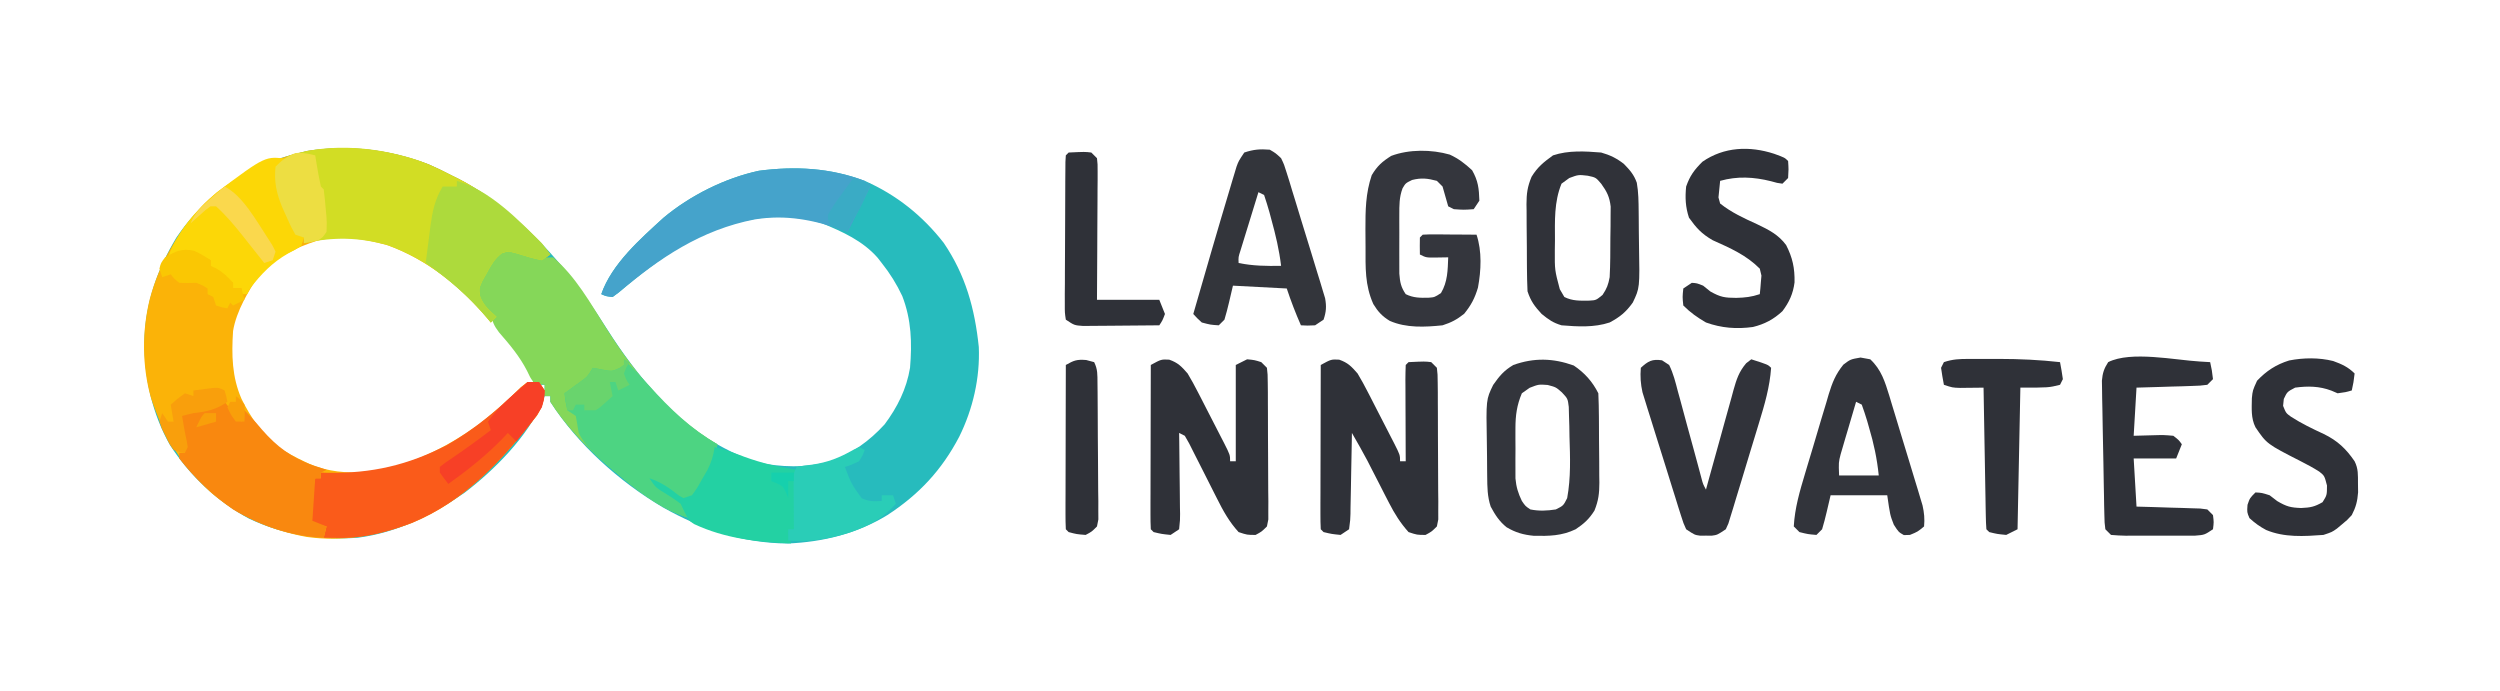 <svg xmlns="http://www.w3.org/2000/svg" xmlns:xlink="http://www.w3.org/1999/xlink" width="2540" zoomAndPan="magnify" viewBox="0 0 1904.88 526.5" height="702" preserveAspectRatio="xMidYMid meet" version="1.0"><path fill="#27bbbd" d="M 326.559 125.223 C 332.414 127.773 338.062 130.547 343.73 133.492 L 349.703 136.453 C 364.285 143.969 376.652 153.02 389.059 163.711 L 394.445 168.297 C 422.023 192.391 443.125 220.113 462.566 250.875 C 474.18 269.219 486.676 285.797 501.293 301.848 L 505.637 306.73 C 524.594 326.961 549.656 342.59 575.621 352.031 C 595.352 356.184 613.34 356.75 632.953 351.492 C 649.145 345.605 662.363 336.121 673.961 323.434 C 683.695 310.449 690.758 296.34 693.387 280.266 C 694.984 261.238 694.453 243.68 687.477 225.613 C 683.254 216.59 678.027 208.188 671.805 200.402 C 670.773 199.078 669.742 197.75 668.676 196.383 C 657.359 183.527 642.035 176.617 626.477 170.188 C 619.266 167.895 612.422 166.562 604.895 165.871 L 600.062 165.34 C 575.969 164 550.703 171.555 529.219 182.059 C 508.168 192.836 489.492 207.59 471.48 222.797 L 466.758 226.305 C 461.77 225.766 461.77 225.766 458.125 224.145 C 466.113 201.051 487.957 181.984 505.609 165.871 C 525.867 148.949 552.367 135.695 578.242 130.121 C 605.996 126.492 632.488 127.949 658.852 137.812 C 682.891 148.32 702.977 164.41 719.062 185.074 C 735.727 209.629 742.746 235.168 745.785 264.438 C 746.773 287.973 741.277 311.738 730.891 332.738 C 717.566 358.219 700.25 376.766 676.121 392.5 C 653.055 406.617 626.988 413.039 600.125 414.152 C 565.453 413.867 534.816 403.418 504.902 386.531 C 471.824 366.977 440.07 338.613 419.273 306.164 L 419.273 301.848 L 414.957 301.848 L 413.266 306.562 C 401.98 332.719 376.363 358.469 353.898 375.512 C 329.18 392.574 302.676 405.871 272.508 409.77 C 243.055 411.762 216.586 407.793 189.68 395.199 C 165.148 381.922 144.719 362.602 129.516 339.219 C 115.77 315.059 109.977 288.172 109.949 260.586 C 110.465 231.66 119.531 205.691 134.371 180.98 C 150.676 157.02 171.598 139.688 197.344 126.676 C 207.598 121.945 218.395 118.891 229.34 116.227 L 234.211 114.98 C 265.668 110.141 297.012 113.883 326.559 125.223 M 215.934 192.328 C 203.789 199.91 195.27 208.336 188.312 220.875 C 178.41 239.781 174.703 253.336 174.926 274.648 C 175.938 291.945 181.82 305.914 191.078 320.438 C 202.023 335.57 214.613 345.805 231.496 353.648 L 235.727 355.668 C 249.766 361.652 264.145 362.855 279.277 361.82 C 311.105 357.789 339.621 343.832 365.316 325.051 C 376.555 316.426 386.984 307.152 397.301 297.465 C 402.008 293.215 402.008 293.215 406.324 291.059 C 405.035 282.129 400.016 275.656 394.859 268.531 L 391.969 264.52 C 367.957 231.961 339.133 205.469 302.723 187.453 C 272.879 175.254 244.254 177.031 215.934 192.328 M 410.641 293.215 L 414.957 297.531 L 414.957 293.215 Z M 410.641 293.215 " fill-opacity="1" fill-rule="nonzero"/><path fill="#fbb308" d="M 326.559 125.223 C 332.414 127.773 338.062 130.547 343.73 133.492 L 349.703 136.453 C 364.281 143.965 376.664 153.012 389.059 163.711 L 394.898 168.754 C 403.895 176.68 411.961 184.395 419.273 193.93 L 412.801 198.246 C 406.07 196.961 399.727 194.93 393.18 192.918 C 387.133 191.355 387.133 191.355 382.211 193.008 C 376.879 197.168 374.348 201.629 371.117 207.555 L 367.633 213.734 C 364.902 219.648 364.902 219.648 365.688 225.613 C 368.207 232.672 372.766 236.477 378.266 241.414 L 373.949 245.73 L 371.328 242.559 C 350.734 218.277 325.777 197.926 295.504 186.914 C 277.719 181.891 259.879 179.172 241.699 183.383 C 225.664 188.594 209.785 195.863 198.254 208.473 C 189.598 220.727 179.953 237.211 177.539 252.207 C 176.352 270.348 176.645 287.195 184.012 304.008 C 191.102 318.25 199.566 330.723 212.07 340.699 C 218.324 344.844 224.719 348.285 231.496 351.492 L 235.738 353.516 C 249.777 359.488 264.145 360.699 279.277 359.66 C 311.105 355.629 339.621 341.676 365.316 322.895 C 376.555 314.305 386.781 304.973 396.883 295.094 L 402.008 291.059 L 410.641 291.059 L 414.957 297.531 C 414.598 305.23 413.16 309.883 409.172 316.504 C 382.875 350.477 354.18 381.906 313.527 398.582 C 287.469 408.363 261.207 413.078 233.422 409.121 C 206.277 404.098 182.258 393.527 161.09 375.656 C 138.047 354.395 124.441 332.477 114.902 302.961 C 108.164 278.801 108.055 252.43 114 228.059 C 121.555 199.781 135.812 175.957 155.988 154.844 C 175.102 136.574 197.93 124.828 223.207 117.719 L 229.34 116.227 L 234.211 114.98 C 265.668 110.141 297.012 113.883 326.559 125.223 " fill-opacity="1" fill-rule="nonzero"/><path fill="#85d759" d="M 382.582 189.613 C 388.105 189.848 388.105 189.848 394.32 191.23 L 400.516 192.547 C 404.016 193.379 407.508 194.246 410.988 195.176 C 415.332 196.328 415.332 196.328 421.434 196.086 C 438.598 210.645 449.918 231.109 461.777 249.906 C 483.844 284.754 510.539 317.551 546.617 338.543 C 543.938 354.34 537.125 366.965 527.191 379.551 L 520.719 381.711 C 515.367 378.613 515.367 378.613 509.523 374.293 L 503.629 369.98 L 499.133 366.602 C 504.793 372.59 509.957 377.414 516.941 381.844 L 522.875 386.027 C 524.766 390.883 524.766 390.883 525.035 394.66 C 502.613 387.91 484.43 372.887 466.758 357.969 L 461.625 353.641 C 445.625 339.805 430.734 324.047 419.273 306.164 L 419.273 301.848 L 414.957 301.848 L 414.957 293.215 L 410.938 292.66 L 406.324 291.059 C 403.805 287.43 403.805 287.43 401.605 282.691 C 395.91 271.539 388.387 262.648 380.188 253.242 C 376.266 248.098 375.258 245.371 373.949 239.254 L 368.285 232.918 L 363.156 226.305 C 363.828 218.379 366.551 212.391 370.441 205.531 L 373.188 200.586 C 378.391 192.562 378.391 192.562 382.582 189.613 " fill-opacity="1" fill-rule="nonzero"/><path fill="#d2dd24" d="M 319.988 122.703 C 328.184 125.848 335.949 129.449 343.73 133.492 L 349.703 136.453 C 364.281 143.965 376.664 153.012 389.059 163.711 L 394.898 168.754 C 403.895 176.68 411.961 184.395 419.273 193.93 L 412.801 198.246 C 406.07 196.961 399.727 194.93 393.18 192.918 C 387.133 191.355 387.133 191.355 382.211 193.008 C 376.879 197.168 374.348 201.629 371.117 207.555 L 367.633 213.734 C 364.902 219.648 364.902 219.648 365.688 225.613 C 368.207 232.672 372.766 236.477 378.266 241.414 L 373.949 245.73 L 371.328 242.559 C 350.734 218.281 325.77 197.891 295.488 186.914 C 273.391 180.656 253.875 180.461 231.496 185.297 L 231.496 180.98 L 225.023 178.82 C 221.633 172.777 221.633 172.777 218.277 165.195 L 214.887 157.664 C 210.59 147.125 208.684 138.5 209.914 127.02 C 214.098 122.027 214.098 122.027 220.703 118.387 C 252.688 108.543 288.75 112.031 319.988 122.703 " fill-opacity="1" fill-rule="nonzero"/><path fill="#2f3138" d="M 1020.379 274.059 C 1027.121 276.418 1029.691 279.207 1034.41 284.582 C 1037.215 289.285 1039.855 294.082 1042.336 298.965 L 1044.477 303.109 C 1045.957 305.98 1047.426 308.859 1048.891 311.738 C 1051.145 316.156 1053.414 320.566 1055.695 324.969 C 1057.137 327.766 1058.57 330.562 1060.004 333.363 L 1062.07 337.363 C 1066.785 346.676 1066.785 346.676 1066.785 351.492 L 1071.102 351.492 L 1071.066 344.789 C 1071.031 336.609 1071 328.434 1070.984 320.258 C 1070.973 316.711 1070.957 313.168 1070.938 309.625 C 1070.91 304.539 1070.902 299.457 1070.891 294.371 L 1070.855 289.539 C 1070.855 285.727 1070.969 281.914 1071.102 278.105 L 1073.258 275.949 C 1085.641 275.359 1085.641 275.359 1090.527 275.949 L 1094.844 280.266 C 1095.418 285.328 1095.418 285.328 1095.469 291.746 L 1095.555 299.016 L 1095.566 306.898 L 1095.613 314.965 C 1095.633 320.602 1095.645 326.238 1095.645 331.875 C 1095.645 337.664 1095.672 343.453 1095.73 349.242 C 1095.809 357.566 1095.832 365.887 1095.84 374.215 L 1095.93 382.082 L 1095.891 389.375 L 1095.91 395.797 L 1094.844 401.137 C 1090.867 405.105 1090.867 405.105 1086.211 407.609 C 1079.734 407.609 1079.734 407.609 1073.258 405.453 C 1067.082 398.582 1062.613 391.477 1058.422 383.277 L 1055.082 376.805 L 1051.676 370.109 C 1049.43 365.727 1047.184 361.348 1044.93 356.973 L 1041.945 351.117 C 1038.16 343.945 1034.148 336.934 1030.094 329.906 L 1029.996 336.578 C 1029.871 344.727 1029.707 352.875 1029.527 361.027 C 1029.453 364.555 1029.395 368.082 1029.344 371.613 C 1029.27 376.684 1029.164 381.75 1029.039 386.82 L 1028.996 391.617 C 1028.867 396.066 1028.867 396.066 1027.934 403.293 L 1021.457 407.609 C 1014.715 406.938 1014.715 406.938 1008.508 405.453 L 1006.352 403.293 C 1006.164 399.383 1006.082 395.473 1006.105 391.555 L 1006.105 383.965 L 1006.137 375.695 L 1006.148 367.289 C 1006.156 359.895 1006.176 352.504 1006.203 345.113 C 1006.223 337.574 1006.234 330.039 1006.246 322.5 C 1006.266 307.703 1006.301 292.906 1006.352 278.105 C 1014.309 273.754 1014.309 273.754 1020.379 274.059 M 890.879 274.059 C 897.617 276.418 900.191 279.207 904.906 284.582 C 907.711 289.285 910.355 294.082 912.832 298.965 L 914.973 303.109 C 916.453 305.98 917.926 308.859 919.391 311.738 C 921.645 316.156 923.91 320.566 926.195 324.969 C 927.633 327.766 929.07 330.562 930.504 333.363 L 932.57 337.363 C 937.281 346.676 937.281 346.676 937.281 351.492 L 941.598 351.492 L 941.598 278.105 L 950.234 273.789 C 955.898 274.328 955.898 274.328 961.023 275.949 L 965.34 280.266 C 965.918 285.328 965.918 285.328 965.969 291.746 L 966.055 299.016 L 966.066 306.898 L 966.109 314.965 C 966.133 320.602 966.141 326.238 966.141 331.875 C 966.141 337.664 966.172 343.453 966.227 349.242 C 966.309 357.566 966.328 365.887 966.336 374.215 L 966.43 382.082 L 966.391 389.375 L 966.406 395.797 L 965.34 401.137 C 961.363 405.105 961.363 405.105 956.707 407.609 C 950.234 407.609 950.234 407.609 943.758 405.453 C 936.703 397.77 931.965 389.266 927.352 379.988 L 925.242 375.84 C 922.285 370.031 919.363 364.203 916.434 358.379 C 914.277 354.113 912.117 349.848 909.949 345.59 L 906.074 337.887 L 902.75 332.066 L 898.434 329.906 L 898.535 336.578 C 898.648 344.727 898.73 352.875 898.789 361.027 C 898.82 364.555 898.863 368.082 898.918 371.613 C 899 376.684 899.035 381.75 899.062 386.82 L 899.164 391.617 C 899.164 396.066 899.164 396.066 898.434 403.293 L 891.957 407.609 C 885.211 406.938 885.211 406.938 879.008 405.453 L 876.848 403.293 C 876.66 399.383 876.578 395.473 876.602 391.555 L 876.602 383.965 L 876.637 375.695 L 876.648 367.289 C 876.656 359.895 876.672 352.504 876.699 345.113 C 876.719 337.574 876.734 330.039 876.742 322.5 C 876.766 307.703 876.801 292.906 876.848 278.105 C 884.809 273.754 884.809 273.754 890.879 274.059 " fill-opacity="1" fill-rule="nonzero"/><path fill="#fa5b1a" d="M 402.008 291.059 L 410.641 291.059 L 414.957 297.531 C 414.598 305.23 413.16 309.883 409.172 316.504 C 382.875 350.477 354.18 381.906 313.527 398.582 C 295.445 405.371 278.172 410.121 258.746 409.906 L 251.816 409.844 L 246.605 409.77 L 248.766 401.137 L 237.973 398.977 C 235.234 391.09 236.34 384.969 237.84 376.852 L 239.113 369.805 L 240.129 364.441 L 244.445 364.441 L 244.445 360.125 L 249.598 360.277 C 283.027 360.832 310.875 354.449 340.629 339.082 C 361.621 327.141 379.691 311.902 396.883 295.094 Z M 402.008 291.059 " fill-opacity="1" fill-rule="nonzero"/><path fill="#4dd482" d="M 475.391 273.789 C 482.004 280.277 488.402 286.969 494.586 293.863 C 510.285 311.359 526.18 326.648 546.617 338.543 C 543.938 354.34 537.125 366.965 527.191 379.551 L 520.719 381.711 C 515.367 378.613 515.367 378.613 509.523 374.293 L 503.629 369.98 L 499.133 366.602 C 504.793 372.59 509.957 377.414 516.941 381.844 L 522.875 386.027 C 524.766 390.883 524.766 390.883 525.035 394.66 C 502.609 387.906 484.438 372.883 466.758 357.969 L 461.32 353.414 C 452.828 346.117 446.082 339.965 440.859 329.906 L 439.781 323.027 L 438.699 316.957 L 432.227 312.641 C 430.742 305.895 430.742 305.895 430.066 299.691 L 433.691 297.086 L 438.43 293.617 L 443.137 290.203 C 447.828 286.668 447.828 286.668 451.648 280.266 L 458.664 281.613 C 466.43 283.004 466.43 283.004 472.02 280.402 L 475.391 278.105 Z M 475.391 273.789 " fill-opacity="1" fill-rule="nonzero"/><path fill="#33353c" d="M 1199.121 278.512 C 1207.352 284.062 1213.379 290.711 1217.871 299.691 C 1218.137 305.68 1218.277 311.609 1218.309 317.598 L 1218.344 323.004 C 1218.363 326.785 1218.379 330.566 1218.387 334.348 C 1218.41 340.109 1218.473 345.867 1218.543 351.625 C 1218.559 355.305 1218.57 358.98 1218.578 362.656 L 1218.66 367.848 C 1218.625 376.012 1218.008 381.371 1214.91 389.07 C 1210.852 395.527 1206.938 399.07 1200.602 403.293 C 1189.926 408.406 1180.422 408.496 1168.734 408.285 C 1160.668 407.504 1154.852 405.848 1147.91 401.734 C 1142.391 397.285 1139.152 392.227 1135.852 386.027 C 1133.266 378.262 1133.262 371.09 1133.18 363 L 1133.125 358.07 C 1133.098 354.625 1133.074 351.18 1133.059 347.734 C 1133.031 344.234 1132.988 340.73 1132.922 337.23 C 1132.324 304.453 1132.324 304.453 1137.75 293.289 C 1142.512 286.477 1145.965 282.336 1153.121 278.105 C 1168.895 272.492 1183.332 272.852 1199.121 278.512 M 1165.531 295.508 L 1159.594 299.691 C 1155.766 308.723 1154.727 316.523 1154.703 326.273 L 1154.688 333.969 L 1154.738 341.914 L 1154.688 349.887 L 1154.703 357.57 L 1154.719 364.547 C 1155.297 371.117 1156.754 375.789 1159.594 381.711 C 1162.297 385.676 1162.297 385.676 1166.07 388.184 C 1172.656 389.531 1178.867 389.227 1185.496 388.184 C 1191.25 385.309 1191.25 385.309 1194.129 379.551 C 1197 363.93 1196.383 348.426 1195.883 332.605 C 1195.84 329.977 1195.801 327.348 1195.762 324.641 L 1195.52 316.992 L 1195.34 310.062 C 1194.562 303.762 1194.562 303.762 1190.113 299.008 C 1185.57 295.004 1185.57 295.004 1179.289 293.352 C 1172.383 292.844 1172.383 292.844 1165.531 295.508 " fill-opacity="1" fill-rule="nonzero"/><path fill="#34363d" d="M 1104.648 117.797 C 1111.43 120.926 1116.195 124.645 1121.688 129.715 C 1126.301 137.84 1126.918 143.562 1127.219 152.918 L 1122.902 159.395 C 1115.348 159.934 1115.348 159.934 1107.793 159.395 L 1103.477 157.234 C 1102.016 152.207 1100.574 147.172 1099.16 142.129 L 1094.844 137.812 C 1087.777 135.926 1083.082 135.355 1075.957 137.137 C 1071.012 139.555 1071.012 139.555 1068.676 143.516 C 1066.105 150.422 1066.227 156.414 1066.211 163.777 L 1066.199 168.18 C 1066.195 171.242 1066.203 174.305 1066.223 177.367 C 1066.246 182.043 1066.223 186.715 1066.195 191.391 C 1066.195 194.371 1066.199 197.355 1066.211 200.336 L 1066.227 208.527 C 1066.75 215.094 1067.426 218.762 1071.102 224.145 C 1076.82 227.008 1082.113 227.016 1088.426 226.871 C 1093.059 226.523 1093.059 226.523 1097.945 223.336 C 1103.059 214.746 1103.102 205.934 1103.477 196.086 C 1099.336 196.152 1099.336 196.152 1095.113 196.223 C 1086.75 196.355 1086.75 196.355 1081.895 193.93 C 1081.801 189.613 1081.805 185.297 1081.895 180.98 L 1084.051 178.82 C 1087.109 178.645 1090.172 178.574 1093.234 178.609 L 1098.82 178.629 L 1104.691 178.688 L 1110.59 178.715 C 1115.414 178.742 1120.238 178.777 1125.059 178.82 C 1129.285 191.488 1128.566 206.086 1126.148 219.141 C 1123.723 227.273 1121.004 232.457 1115.617 239.121 C 1109.941 243.578 1105.977 245.68 1099.16 247.891 C 1085.734 249.27 1071.535 250.035 1058.961 244.516 C 1053.215 241.059 1049.895 237.418 1046.414 231.699 C 1039.922 217.16 1040.48 203.953 1040.484 188.145 C 1040.48 183.719 1040.441 179.297 1040.398 174.875 C 1040.375 160.363 1040.516 147.293 1045.199 133.492 C 1049.43 126.441 1053.09 123.172 1060.039 118.789 C 1073.672 113.664 1090.77 113.828 1104.648 117.797 " fill-opacity="1" fill-rule="nonzero"/><path fill="#303239" d="M 1220.027 116.227 C 1226.699 118.102 1231.836 120.609 1237.297 124.859 C 1241.844 129.523 1245.039 133.105 1247.188 139.258 C 1248.48 146.5 1248.527 153.711 1248.602 161.047 L 1248.656 165.969 C 1248.684 169.402 1248.707 172.832 1248.723 176.266 C 1248.75 179.75 1248.793 183.238 1248.859 186.727 C 1249.453 219.363 1249.453 219.363 1244.141 230.527 C 1238.961 237.785 1234.348 241.559 1226.504 245.73 C 1214.684 249.668 1202.129 248.891 1189.812 247.891 C 1183.191 245.852 1180.262 243.727 1174.703 239.254 C 1169.285 233.406 1166.43 229.543 1163.91 221.988 C 1163.652 216.109 1163.504 210.227 1163.473 204.34 L 1163.438 199.094 C 1163.414 195.422 1163.402 191.754 1163.395 188.09 C 1163.371 182.508 1163.305 176.922 1163.238 171.336 C 1163.223 167.77 1163.211 164.199 1163.203 160.633 L 1163.121 155.605 C 1163.156 147.473 1163.812 142.371 1166.992 134.719 C 1171.625 127.156 1176.191 123.594 1183.336 118.387 C 1195.168 114.441 1207.699 115.246 1220.027 116.227 M 1195.746 135.652 L 1189.812 139.969 C 1184.098 153.914 1184.777 168.262 1184.82 183.137 L 1184.715 190.656 C 1184.637 205.84 1184.637 205.84 1188.504 220.371 L 1191.969 226.305 C 1198.258 229.449 1204.02 229.156 1210.973 229.078 C 1216.148 228.777 1216.148 228.777 1221.109 224.688 C 1224.41 219.734 1225.43 216.973 1226.504 211.195 C 1227.051 201.176 1227.004 191.148 1227.043 181.113 L 1227.18 172.77 L 1227.211 164.73 L 1227.273 157.395 C 1226.41 149.949 1224.387 146 1220.027 139.969 C 1215.957 135.211 1215.957 135.211 1209.777 133.898 C 1202.66 133.078 1202.66 133.078 1195.746 135.652 " fill-opacity="1" fill-rule="nonzero"/><path fill="#f9880f" d="M 171.062 306.164 L 175.109 311.293 C 179.477 316.887 179.477 316.887 184.012 321.273 L 184.012 310.48 C 189.625 315.871 194.676 321.523 199.66 327.48 C 210.914 340.305 221.875 348.555 237.973 354.461 C 241.559 355.66 245.152 356.84 248.766 357.969 L 244.445 360.125 L 244.445 364.441 L 240.129 364.441 L 237.973 396.816 L 248.766 401.137 L 246.605 409.77 C 221.945 408.676 198.676 400.91 177.539 388.184 C 161.91 377.387 148.125 364.406 136.527 349.332 L 136.527 345.016 L 140.844 345.016 C 139.547 335.641 138.109 326.289 136.527 316.957 C 142.844 314.086 148.09 312.531 155.012 311.562 C 161.512 310.617 165.52 309.492 171.062 306.164 " fill-opacity="1" fill-rule="nonzero"/><path fill="#33353b" d="M 967.5 114.066 C 971.969 116.66 971.969 116.66 976.133 120.543 C 978.496 125.512 978.496 125.512 980.316 131.41 L 982.434 138.113 L 984.605 145.348 L 986.906 152.793 C 988.504 157.988 990.086 163.188 991.656 168.391 C 994.066 176.355 996.531 184.305 999.004 192.25 C 1000.547 197.301 1002.09 202.352 1003.625 207.402 L 1005.867 214.613 L 1007.879 221.355 L 1009.676 227.266 C 1010.801 233.527 1010.527 237.543 1008.508 243.57 L 1002.035 247.891 C 996.234 248.16 996.234 248.16 991.242 247.891 C 987.199 238.707 983.605 229.352 980.449 219.828 L 939.441 217.672 L 936.473 230.352 C 935.445 234.797 934.273 239.203 932.965 243.57 L 928.648 247.891 C 922.309 247.484 922.309 247.484 915.699 245.73 C 912.051 242.387 912.051 242.387 909.223 239.254 C 918.41 207.383 927.602 175.512 937.148 143.746 L 938.988 137.531 L 940.715 131.84 L 942.188 126.934 C 943.758 122.703 943.758 122.703 948.074 116.227 C 955.176 113.859 960.055 113.461 967.5 114.066 M 958.867 146.445 C 956.34 154.625 953.824 162.809 951.312 170.996 L 949.129 178.059 L 947.062 184.805 L 945.145 191.039 C 943.566 195.906 943.566 195.906 943.758 200.402 C 954.656 202.641 965.07 202.785 976.133 202.562 C 974.688 190.438 971.984 178.977 968.715 167.219 L 967.293 161.867 C 966.062 157.406 964.637 152.996 963.184 148.602 Z M 958.867 146.445 " fill-opacity="1" fill-rule="nonzero"/><path fill="#32343b" d="M 1417.656 272.441 L 1425.074 273.789 C 1433.527 281.664 1436.285 290.922 1439.621 301.656 L 1441.633 308.391 L 1443.773 315.383 C 1445.258 320.246 1446.73 325.117 1448.188 329.988 C 1450.43 337.445 1452.707 344.887 1454.996 352.328 C 1456.434 357.062 1457.871 361.797 1459.301 366.535 L 1461.367 373.273 L 1463.246 379.582 C 1463.797 381.402 1464.348 383.227 1464.91 385.102 C 1466.164 390.715 1466.637 395.41 1466.082 401.137 C 1461.227 405.184 1461.227 405.184 1455.289 407.609 L 1450.703 407.746 C 1446.656 405.453 1446.656 405.453 1443.016 399.785 C 1440.184 392.5 1440.184 392.5 1438.023 377.395 L 1394.855 377.395 L 1391.887 390.074 C 1390.859 394.516 1389.691 398.922 1388.383 403.293 L 1384.062 407.609 C 1377.59 407.07 1377.59 407.07 1371.113 405.453 L 1366.797 401.137 C 1367.559 387.137 1371.379 374.215 1375.395 360.844 L 1377.344 354.316 C 1378.699 349.789 1380.062 345.262 1381.434 340.738 C 1383.523 333.828 1385.555 326.902 1387.586 319.98 L 1391.586 306.75 L 1393.398 300.5 C 1396.188 291.477 1398.578 285.324 1404.562 277.883 C 1409.965 273.789 1409.965 273.789 1417.652 272.441 M 1414.281 306.164 C 1412.102 313.488 1409.949 320.82 1407.805 328.156 L 1405.934 334.434 L 1404.164 340.523 L 1402.52 346.105 C 1400.945 352.328 1400.945 352.328 1401.332 362.285 L 1431.547 362.285 C 1430.266 349.602 1427.777 337.926 1424.129 325.727 L 1422.707 320.715 C 1421.477 316.539 1420.055 312.426 1418.598 308.324 Z M 1414.281 306.164 " fill-opacity="1" fill-rule="nonzero"/><path fill="#45a3cb" d="M 658.852 137.812 L 663.172 142.129 L 645.902 176.66 L 642.414 175.398 C 619.812 167.496 598.836 163.379 575.008 167.203 C 534.297 175.137 502.758 196.387 471.48 222.797 L 466.758 226.305 C 461.77 225.766 461.77 225.766 458.125 224.145 C 466.113 201.051 487.957 181.984 505.609 165.871 C 525.867 148.949 552.367 135.695 578.242 130.121 C 605.816 126.52 632.703 127.844 658.852 137.812 " fill-opacity="1" fill-rule="nonzero"/><path fill="#2f3138" d="M 1351.824 117.172 C 1359.883 120.102 1359.883 120.102 1362.48 122.703 C 1362.887 129.043 1362.887 129.043 1362.48 135.652 L 1358.164 139.969 C 1354.176 139.445 1354.176 139.445 1349.398 138.082 C 1336.273 134.801 1323.773 134.129 1310.68 137.812 L 1309.871 145.906 C 1309.719 147.406 1309.566 148.91 1309.418 150.457 L 1310.68 155.078 C 1319.328 161.973 1328.852 166.293 1338.875 170.863 C 1347.578 175.023 1355.191 178.816 1360.996 186.781 C 1365.875 196.355 1367.602 204.324 1367.379 215.184 C 1366.316 223.672 1363.312 230.293 1358.164 237.098 C 1351.434 243.363 1344.586 246.984 1335.66 249.172 C 1323.246 250.871 1311.703 250 1299.887 245.73 C 1293.23 241.855 1288.047 238.203 1282.621 232.781 C 1281.949 226.305 1281.949 226.305 1282.621 219.828 L 1289.098 215.512 C 1293.008 215.781 1293.008 215.781 1297.73 217.672 L 1303.262 222.125 C 1311.023 226.5 1314.285 226.934 1322.953 226.98 C 1329.699 226.801 1334.457 226.293 1340.898 224.145 C 1341.25 221.141 1341.5 218.125 1341.707 215.109 C 1341.855 213.43 1342.008 211.754 1342.16 210.023 L 1340.898 204.723 C 1330.426 194.23 1318.375 189.066 1304.938 183.008 C 1296.457 178.078 1292.621 173.785 1286.938 165.871 C 1284.258 157.828 1283.922 150.488 1284.781 142.129 C 1287.715 133.812 1290.941 129.488 1297.191 123.242 C 1313.664 111.836 1333.102 111.098 1351.824 117.172 M 1777.805 275.09 C 1784.328 277.449 1789.215 279.645 1794.152 284.582 C 1793.344 291.328 1793.344 291.328 1791.996 297.531 C 1787.273 298.883 1787.273 298.883 1781.203 299.691 L 1776.484 297.668 C 1767.328 294.207 1758.492 294.059 1748.828 295.375 C 1742.781 298.531 1742.781 298.531 1740.195 304.008 L 1739.656 309.27 C 1741.875 314.781 1741.875 314.781 1745.617 317.504 C 1753.633 322.691 1762.027 326.711 1770.68 330.719 C 1781.07 335.758 1787.672 341.996 1794.152 351.492 C 1797.047 357.281 1796.676 361.891 1796.719 368.355 L 1796.809 375.141 C 1796.293 381.961 1795.141 386.449 1791.996 392.5 C 1788.496 396.312 1788.496 396.312 1784.578 399.516 L 1780.672 402.789 C 1776.887 405.453 1776.887 405.453 1770.41 407.609 C 1755.648 408.691 1740.582 409.672 1726.703 403.832 C 1721.73 401.156 1718.227 398.625 1714.023 394.797 C 1712.137 390.344 1712.137 390.344 1712.543 384.676 C 1714.293 379.551 1714.293 379.551 1718.609 375.234 C 1723.469 375.504 1723.469 375.504 1729.402 377.395 L 1735.203 381.844 C 1742.383 386.043 1745.371 386.809 1753.414 387.105 C 1760.438 386.777 1763.559 386.246 1769.738 382.656 C 1773.082 377.293 1773.082 377.293 1773.109 369.973 C 1771.176 362.52 1771.176 362.52 1767.223 359.367 C 1762.645 356.445 1757.992 353.945 1753.145 351.492 C 1727.262 338.281 1727.262 338.281 1718.609 325.59 C 1715.078 318.527 1715.762 311.281 1715.863 303.492 C 1716.453 297.531 1716.453 297.531 1719.824 290.113 C 1726.953 282.617 1734.254 277.801 1744.277 274.676 C 1755.23 272.543 1766.961 272.398 1777.805 275.09 M 1676.246 275.477 L 1684.078 275.949 C 1685.426 282.152 1685.426 282.152 1686.234 288.898 L 1681.918 293.215 C 1676.477 293.902 1676.477 293.902 1669.695 294.109 L 1662.359 294.363 L 1654.668 294.562 L 1646.93 294.816 C 1640.605 295.023 1634.281 295.199 1627.961 295.375 L 1625.801 332.066 L 1640.508 331.664 C 1648.777 331.434 1648.777 331.434 1656.02 332.066 C 1660.227 335.328 1660.227 335.328 1662.492 338.543 L 1658.176 349.332 L 1625.801 349.332 L 1627.961 386.027 L 1639.609 386.348 L 1654.668 386.836 C 1657.207 386.902 1659.742 386.969 1662.359 387.039 L 1669.695 387.293 L 1676.477 387.496 L 1681.918 388.184 L 1686.234 392.5 C 1686.91 397.898 1686.91 397.898 1686.234 403.293 C 1679.762 407.609 1679.762 407.609 1672.555 408.168 C 1669.602 408.199 1666.652 408.203 1663.699 408.184 L 1658.965 408.195 C 1655.672 408.199 1652.375 408.191 1649.078 408.172 C 1644.023 408.148 1638.973 408.172 1633.918 408.199 C 1630.715 408.199 1627.512 408.195 1624.309 408.184 L 1619.715 408.211 C 1615.984 408.172 1612.254 407.91 1608.535 407.609 L 1604.219 403.293 C 1603.586 398.324 1603.586 398.324 1603.461 392.043 L 1603.289 384.926 L 1603.172 377.207 L 1603.016 369.305 C 1602.91 363.777 1602.816 358.25 1602.734 352.723 C 1602.598 344.258 1602.418 335.793 1602.234 327.328 L 1601.957 311.242 L 1601.789 303.551 L 1601.699 296.391 L 1601.594 290.098 C 1602.086 284.27 1603.211 280.836 1606.375 275.949 C 1623.773 267.25 1657.148 274.367 1676.242 275.477 " fill-opacity="1" fill-rule="nonzero"/><path fill="#31333a" d="M 1266.398 274.555 L 1271.828 278.105 C 1275.023 284.527 1276.68 291.289 1278.473 298.207 L 1280.152 304.254 C 1281.918 310.637 1283.617 317.031 1285.32 323.434 C 1287.066 329.828 1288.82 336.219 1290.578 342.609 C 1291.668 346.59 1292.746 350.574 1293.816 354.559 L 1295.277 360.016 L 1296.559 364.828 C 1297.652 368.918 1297.652 368.918 1299.887 373.074 L 1302.129 364.891 C 1304.883 354.859 1307.676 344.836 1310.48 334.82 C 1311.688 330.484 1312.883 326.148 1314.07 321.805 C 1315.781 315.562 1317.527 309.328 1319.277 303.098 L 1320.859 297.223 C 1323.211 288.992 1324.934 283.438 1330.512 276.812 L 1334.422 273.789 C 1347.102 277.836 1347.102 277.836 1349.531 280.266 C 1348.516 294.879 1344.578 308.246 1340.309 322.203 L 1338.184 329.211 C 1336.707 334.07 1335.223 338.93 1333.734 343.785 C 1331.449 351.234 1329.211 358.699 1326.969 366.164 C 1325.527 370.891 1324.082 375.617 1322.637 380.344 L 1320.609 387.121 L 1318.668 393.371 L 1316.988 398.875 L 1314.996 403.293 C 1308.523 407.609 1308.523 407.609 1304.34 408.184 L 1299.887 408.148 L 1295.434 408.184 C 1291.254 407.609 1291.254 407.609 1284.781 403.293 C 1282.691 398.684 1282.691 398.684 1280.871 392.906 L 1278.777 386.355 L 1276.594 379.246 L 1274.297 371.957 C 1272.699 366.855 1271.113 361.754 1269.535 356.648 C 1267.117 348.848 1264.676 341.059 1262.207 333.273 L 1257.574 318.406 L 1255.348 311.355 L 1253.312 304.723 L 1251.512 298.922 C 1250.078 292.453 1249.711 286.871 1250.246 280.266 C 1255.867 275.125 1258.785 273.465 1266.398 274.555 " fill-opacity="1" fill-rule="nonzero"/><path fill="#fcd707" d="M 219.355 121.352 L 222.863 122.703 L 212.07 127.02 C 210.238 142.793 216.703 155.906 222.863 170.188 C 224.93 175.055 224.93 175.055 227.18 178.82 L 231.496 180.98 L 229.34 187.453 C 225.012 190.238 225.012 190.238 219.492 193.121 C 207.363 200.055 198.941 208.793 190.488 219.828 L 188.328 224.145 L 184.012 224.145 L 184.012 219.828 L 177.539 219.828 L 177.539 215.512 L 171.062 213.355 C 165.262 208.094 165.262 208.094 160.27 202.562 L 160.27 198.246 C 153.832 194.668 148.211 192.473 140.844 191.77 C 133.848 193.621 133.848 193.621 127.895 196.086 C 134.98 176.395 149.219 160.25 164.906 146.746 C 202.32 118.664 202.32 118.664 219.355 121.352 " fill-opacity="1" fill-rule="nonzero"/><path fill="#2f3138" d="M 1500.211 273.504 L 1507.789 273.492 L 1515.727 273.52 L 1523.457 273.492 C 1538.984 273.512 1554.25 274.219 1569.684 275.949 C 1570.527 280.242 1571.234 284.562 1571.844 288.898 L 1569.684 293.215 C 1561.051 295.375 1561.051 295.375 1539.465 295.375 L 1537.309 403.293 L 1528.676 407.609 C 1521.797 406.938 1521.797 406.938 1515.727 405.453 L 1513.566 403.293 C 1513.316 399.914 1513.168 396.531 1513.125 393.141 L 1512.996 386.594 L 1512.883 379.477 L 1512.75 372.227 C 1512.609 364.551 1512.477 356.875 1512.352 349.199 L 1512.07 333.633 C 1511.836 320.879 1511.617 308.125 1511.406 295.375 L 1506.445 295.449 C 1504.297 295.469 1502.152 295.488 1499.941 295.508 L 1493.492 295.586 C 1487.664 295.375 1487.664 295.375 1481.191 293.215 C 1480.348 288.922 1479.641 284.598 1479.031 280.266 L 1481.191 275.949 C 1488.062 273.656 1492.992 273.508 1500.211 273.504 " fill-opacity="1" fill-rule="nonzero"/><path fill="#23d1a3" d="M 544.461 340.699 C 552.359 342.426 559.699 345.277 567.258 348.121 C 580.512 352.922 593.125 355.898 607.051 357.969 L 604.895 403.293 L 600.578 405.453 L 602.734 414.086 C 577.004 413.066 552.453 410.41 528.805 399.32 C 525.035 396.816 525.035 396.816 521.797 390.613 L 518.559 383.867 C 513.746 380.168 508.789 377.035 503.578 373.93 C 499.133 370.918 499.133 370.918 494.816 364.441 C 503.648 367.387 509.992 371.793 517.16 377.551 L 520.719 379.551 L 527.191 377.395 C 531.262 371.781 531.262 371.781 535.016 364.98 L 539.016 358.137 C 541.992 352.117 543.555 347.305 544.461 340.699 " fill-opacity="1" fill-rule="nonzero"/><path fill="#adda3c" d="M 348.047 137.812 C 373.164 144.961 394.562 167.172 412.801 185.297 C 415.031 188.117 417.227 190.973 419.273 193.93 L 412.801 198.246 C 406.07 196.961 399.727 194.93 393.18 192.918 C 387.133 191.355 387.133 191.355 382.211 193.008 C 376.879 197.168 374.348 201.629 371.117 207.555 L 367.633 213.734 C 364.902 219.648 364.902 219.648 365.688 225.613 C 368.207 232.672 372.766 236.477 378.266 241.414 L 373.949 245.73 L 371.328 242.559 C 357.375 226.109 341.906 212.773 324.309 200.402 C 325.215 193.113 326.172 185.832 327.141 178.551 L 327.91 172.328 C 329.449 160.965 331.328 151.992 337.258 142.129 L 348.047 142.129 Z M 348.047 137.812 " fill-opacity="1" fill-rule="nonzero"/><path fill="#2f3138" d="M 814.254 116.227 C 826.637 115.637 826.637 115.637 831.523 116.227 L 835.84 120.543 C 836.355 125.16 836.355 125.16 836.328 130.941 L 836.328 137.488 L 836.262 144.574 L 836.242 151.812 C 836.219 159.465 836.164 167.121 836.109 174.773 C 836.086 179.953 836.066 185.133 836.051 190.312 C 836.008 203.027 835.922 215.746 835.84 228.465 L 883.324 228.465 L 887.641 239.254 C 885.75 244.246 885.75 244.246 883.324 247.891 C 874.223 247.996 865.117 248.074 856.012 248.125 C 852.918 248.148 849.824 248.176 846.727 248.211 C 842.273 248.266 837.82 248.289 833.367 248.309 L 825.254 248.379 C 818.574 247.891 818.574 247.891 812.098 243.57 C 811.305 238.312 811.305 238.312 811.328 231.625 L 811.309 224.051 L 811.391 215.84 L 811.402 207.457 C 811.414 201.598 811.441 195.738 811.488 189.879 C 811.555 182.355 811.574 174.832 811.582 167.305 C 811.598 160.145 811.625 152.988 811.66 145.828 L 811.688 137.605 L 811.75 130.055 L 811.793 123.367 L 812.098 118.387 Z M 814.254 116.227 " fill-opacity="1" fill-rule="nonzero"/><path fill="#2acdb7" d="M 654.535 340.699 L 658.852 342.859 C 657.371 346.906 657.371 346.906 654.535 351.492 C 648.871 354.191 648.871 354.191 643.746 355.809 C 648.641 368.656 648.641 368.656 656.562 379.688 C 661.945 382.133 665.953 382.199 671.805 381.711 L 671.805 377.395 L 680.438 377.395 L 682.594 383.867 C 672.379 395.363 661.988 400.684 647.539 405.746 C 631.539 410.734 617.316 413.156 600.578 411.926 L 600.578 403.293 L 604.895 403.293 L 604.859 399.398 C 604.816 393.594 604.785 387.785 604.758 381.98 L 604.703 375.848 L 604.684 369.988 L 604.648 364.578 C 604.895 360.125 604.895 360.125 607.051 355.809 C 612.172 354.824 612.172 354.824 618.789 354.055 C 630.801 352.305 639.824 348.719 650.305 342.699 Z M 654.535 340.699 " fill-opacity="1" fill-rule="nonzero"/><path fill="#2f3138" d="M 827.613 274.328 L 833.68 275.949 C 836.453 281.496 836.16 285.535 836.223 291.746 L 836.305 299.016 L 836.406 314.965 C 836.438 320.602 836.457 326.238 836.477 331.875 C 836.496 337.664 836.539 343.453 836.609 349.242 C 836.699 357.566 836.738 365.887 836.758 374.215 L 836.875 382.082 L 836.855 389.375 L 836.895 395.797 L 835.84 401.137 C 831.891 405.141 831.891 405.141 827.207 407.609 C 820.328 407.07 820.328 407.07 814.254 405.453 L 812.098 403.293 C 811.91 399.383 811.828 395.473 811.852 391.555 L 811.852 383.965 L 811.887 375.695 L 811.898 367.289 C 811.906 359.895 811.922 352.504 811.949 345.113 C 811.969 337.574 811.984 330.039 811.992 322.5 C 812.016 307.703 812.051 292.906 812.098 278.105 C 818.207 274.66 820.348 273.758 827.613 274.328 " fill-opacity="1" fill-rule="nonzero"/><path fill="#fcd706" d="M 218.953 121.488 L 222.863 122.703 L 212.07 127.02 C 210.238 142.793 216.703 155.906 222.863 170.188 C 224.93 175.055 224.93 175.055 227.18 178.82 L 231.496 180.98 L 229.34 187.453 C 224.406 190.449 224.406 190.449 218.414 193.254 C 216.426 194.195 214.445 195.141 212.398 196.113 L 207.754 198.246 L 207.316 193.785 C 205.043 185.418 200.445 179.332 195.344 172.48 L 192.527 168.59 C 186.406 160.203 179.938 152.199 173.223 144.285 C 182.652 132.906 194.219 128.148 207.754 122.703 C 214.23 120.543 214.23 120.543 218.953 121.488 " fill-opacity="1" fill-rule="nonzero"/><path fill="#edde42" d="M 240.129 118.387 L 241.074 124.188 C 242.59 133.188 242.59 133.188 244.445 142.129 L 246.605 144.285 C 247.285 149.578 247.824 154.883 248.223 160.203 L 248.672 164.688 C 249 169.023 249 169.023 248.766 176.66 C 245.922 180.836 245.922 180.836 242.289 183.137 C 236.488 184.621 236.488 184.621 231.496 185.297 L 231.496 180.98 L 225.023 178.82 C 221.633 172.777 221.633 172.777 218.277 165.195 L 214.887 157.664 C 210.59 147.125 208.684 138.5 209.914 127.02 C 214.68 121.988 218.629 119.227 225.023 116.633 C 230.41 116.129 234.906 117.078 240.129 118.387 " fill-opacity="1" fill-rule="nonzero"/><path fill="#f74026" d="M 402.008 291.059 L 410.641 291.059 L 414.957 297.531 C 414.766 303.555 414.766 303.555 412.801 310.48 C 409.645 315.383 406.582 319.742 402.953 324.242 L 400.172 327.809 C 397.926 330.68 395.66 333.539 393.375 336.383 L 386.898 329.906 L 383.559 333.473 C 370.57 346.949 356.75 357.895 341.574 368.758 C 339.328 365.945 337.172 363.07 335.098 360.125 L 335.098 355.809 C 339.211 352.535 339.211 352.535 344.812 348.793 C 354.715 342.047 364.43 335.031 373.949 327.75 L 371.789 321.273 C 379.578 310.223 389.59 301.918 399.848 293.215 Z M 402.008 291.059 " fill-opacity="1" fill-rule="nonzero"/><path fill="#fac703" d="M 147.859 191.098 C 153.797 193.93 153.797 193.93 160.27 198.246 L 160.27 202.562 L 164.047 204.18 C 169.617 207.273 173.352 210.73 177.539 215.512 L 177.539 219.828 L 184.012 219.828 L 186.172 228.465 L 177.539 232.781 L 175.379 230.621 L 173.223 234.938 C 169.039 234.266 169.039 234.266 164.586 232.781 L 162.43 226.305 L 158.113 224.145 L 158.113 219.828 C 154.449 217.449 154.449 217.449 149.48 215.512 L 142.871 215.648 L 136.527 215.512 C 132.48 212.273 132.48 212.273 130.055 209.039 L 123.578 211.195 L 121.422 204.723 C 122.5 200.402 122.5 200.402 125.738 196.086 C 133.973 191.336 138.434 189.102 147.859 191.098 " fill-opacity="1" fill-rule="nonzero"/><path fill="#69d46d" d="M 475.391 273.789 L 479.711 275.949 L 477.281 279.727 L 475.391 284.582 C 477.082 289.406 477.082 289.406 479.711 293.215 L 471.074 297.531 L 468.918 291.059 L 464.602 291.059 L 466.758 301.848 C 457.484 310.281 457.484 310.281 453.809 312.641 L 445.176 312.641 L 445.176 308.324 L 438.699 308.324 L 436.543 312.641 L 432.227 312.641 L 430.066 299.691 L 433.691 297.086 L 438.43 293.617 L 443.137 290.203 C 447.828 286.668 447.828 286.668 451.648 280.266 L 458.664 281.613 C 466.43 283.004 466.43 283.004 472.02 280.402 L 475.391 278.105 Z M 475.391 273.789 " fill-opacity="1" fill-rule="nonzero"/><path fill="#fad84d" d="M 171.062 142.129 C 184.891 149.039 195.359 168.383 203.707 180.98 C 207.504 186.781 207.504 186.781 209.914 191.77 L 207.754 198.246 L 201.281 200.402 C 199.535 198.191 197.793 195.98 195.992 193.703 L 189.004 184.891 L 185.535 180.484 C 178.969 172.227 172.434 164.312 164.586 157.234 L 160.27 157.234 C 156.402 160.105 156.402 160.105 152.445 163.711 L 148.316 167.355 L 145.164 170.188 C 148.508 161.805 153.805 157.172 160.539 151.301 L 166.492 146.074 Z M 171.062 142.129 " fill-opacity="1" fill-rule="nonzero"/><path fill="#f99f0c" d="M 171.062 297.531 C 172.41 301.984 172.41 301.984 173.223 306.164 C 164.625 312.156 157.664 313.672 147.32 314.801 C 144.43 315.465 141.543 316.16 138.688 316.957 C 139.719 323.297 140.77 329.578 142.195 335.844 L 143.004 340.699 L 140.844 345.016 C 136.91 344.598 136.91 344.598 132.211 342.859 C 128.93 338.152 128.93 338.152 126.145 332.336 L 123.266 326.551 L 121.422 321.273 L 123.578 314.801 L 127.895 321.273 L 132.211 321.273 L 130.055 308.324 C 135.047 303.875 135.047 303.875 140.844 299.691 L 147.32 301.848 L 147.32 297.531 C 150.465 297.113 153.613 296.711 156.762 296.32 L 162.074 295.637 C 166.746 295.375 166.746 295.375 171.062 297.531 " fill-opacity="1" fill-rule="nonzero"/><path fill="#3aabc5" d="M 650.219 135.652 L 663.172 139.969 C 659.25 151.332 654.984 160.262 648.062 170.188 L 645.902 176.66 C 639.562 175.043 639.562 175.043 632.953 172.344 C 630.863 168.77 630.863 168.77 630.793 163.711 C 633.695 158.66 636.887 153.805 640.375 149.141 L 643.211 145.207 C 645.527 142.008 647.863 138.82 650.219 135.652 " fill-opacity="1" fill-rule="nonzero"/><path fill="#16d0ad" d="M 587.629 360.125 L 604.895 360.125 L 604.895 366.602 L 600.578 366.602 L 600.578 379.551 L 598.957 375.504 C 596.574 370.605 596.574 370.605 591.676 368.219 L 587.629 366.602 Z M 587.629 360.125 " fill-opacity="1" fill-rule="nonzero"/><path fill="#f99f0a" d="M 179.695 301.848 C 182.934 304.277 182.934 304.277 186.172 308.324 C 186.578 315.203 186.578 315.203 186.172 321.273 L 179.695 321.273 C 175.918 316.148 175.918 316.148 173.223 310.48 L 175.379 306.164 L 179.695 306.164 Z M 155.953 314.801 L 164.586 314.801 L 164.586 321.273 L 149.48 325.59 C 153.527 317.227 153.527 317.227 155.953 314.801 " fill-opacity="1" fill-rule="nonzero"/></svg>